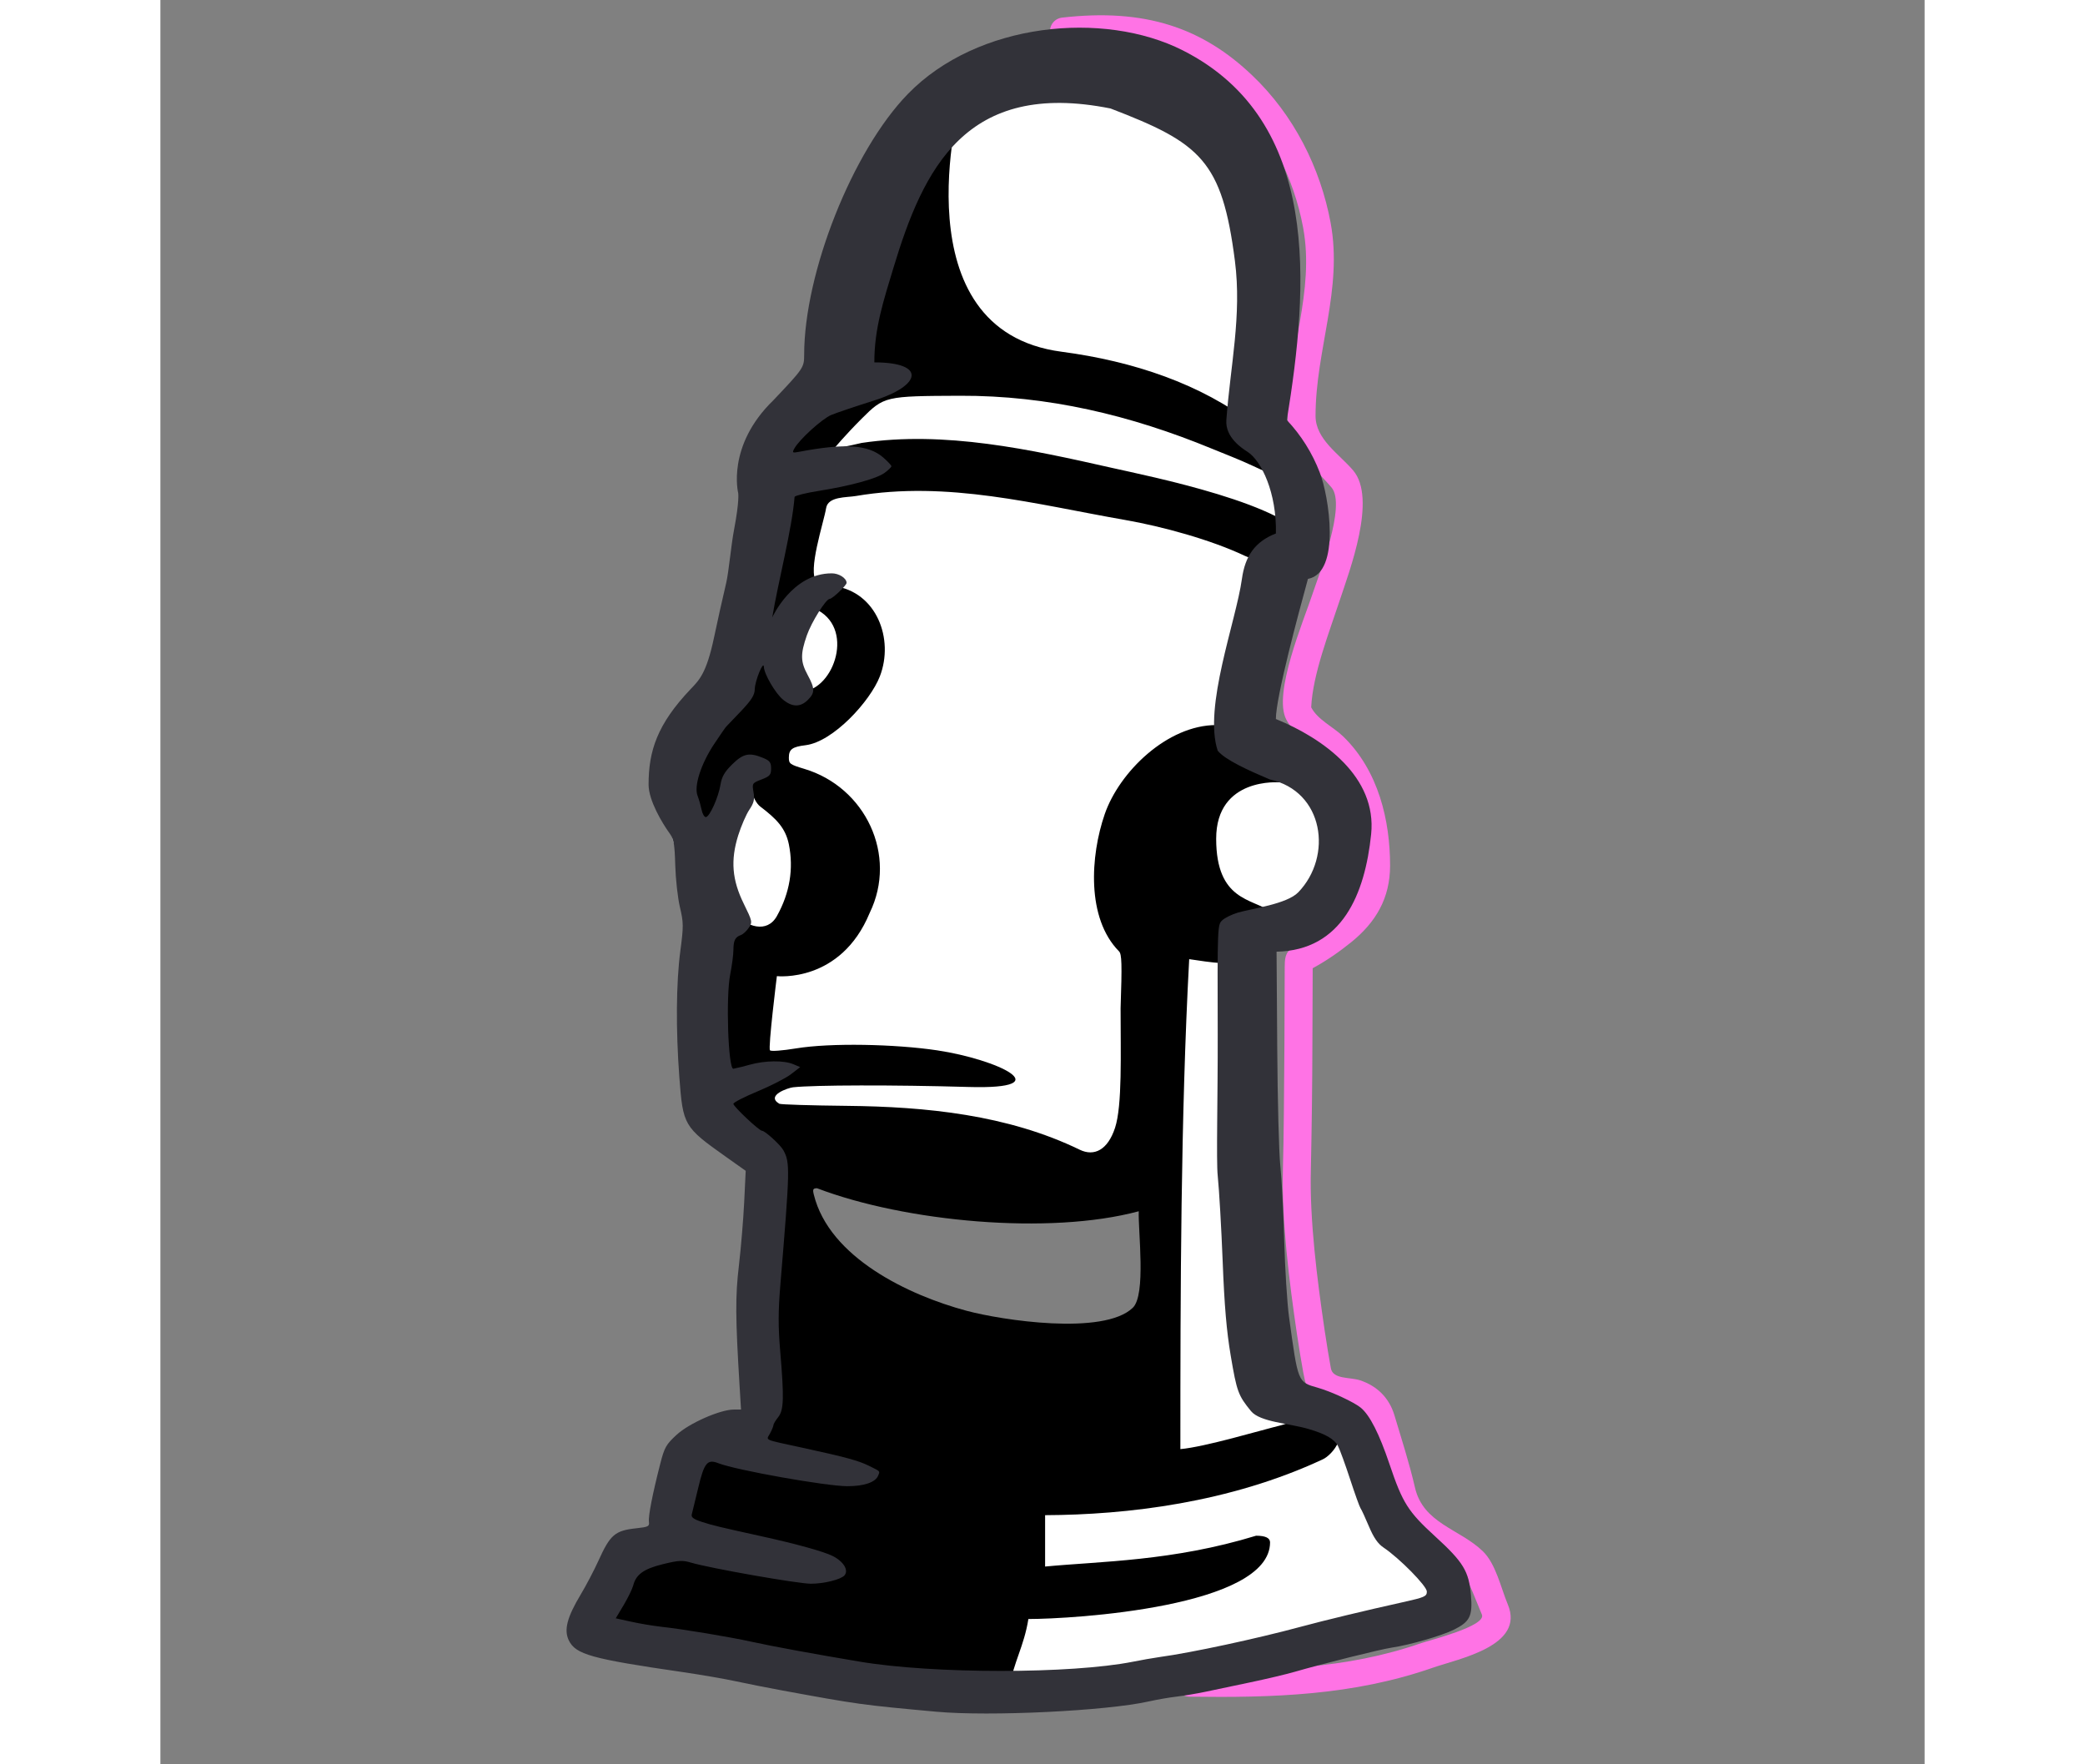 <svg xmlns="http://www.w3.org/2000/svg" width="65" height="55" viewBox="0 0 61 61" fill="none">
    <rect x="0" y="0" width="61" height="61" fill="#808080" stroke="none"/>
    <g clip-path="url(#clip0_5_1407)">
        <g clip-path="url(#clip1_5_1407)">
            <g clip-path="url(#clip2_5_1407)">
                <path
                    d="M34.598 1.754C33.682 1.466 32.617 1.384 31.298 1.533C31.173 1.549 31.047 1.515 30.947 1.439C30.846 1.363 30.78 1.25 30.762 1.125C30.756 1.063 30.762 1.001 30.779 0.941C30.797 0.882 30.827 0.826 30.866 0.778C30.906 0.73 30.954 0.69 31.009 0.661C31.064 0.632 31.124 0.614 31.186 0.608C32.606 0.447 33.817 0.529 34.897 0.868C35.98 1.208 36.899 1.795 37.747 2.602C39.197 3.979 40.11 5.815 40.461 7.697C40.891 10.008 39.941 12.101 39.941 14.381C39.941 15.191 40.764 15.702 41.241 16.264C42.073 17.244 41.111 19.741 40.774 20.766C40.419 21.846 39.847 23.301 39.791 24.444V24.457C40.015 24.887 40.548 25.127 40.891 25.457C42.128 26.65 42.518 28.391 42.518 29.926C42.518 31.053 42.027 31.886 41.174 32.576C40.754 32.915 40.316 33.218 39.842 33.476C39.841 33.94 39.838 34.942 39.832 36.075C39.828 37.528 39.81 38.981 39.779 40.434C39.731 42.171 39.998 44.248 40.253 45.979C40.328 46.492 40.409 46.964 40.471 47.307C40.542 47.697 41.132 47.607 41.486 47.725C42.073 47.921 42.487 48.332 42.666 48.925C42.915 49.757 43.183 50.582 43.378 51.429C43.663 52.674 44.922 52.859 45.723 53.631C46.177 54.069 46.348 54.896 46.59 55.476C47.186 56.908 44.909 57.342 43.993 57.661C41.237 58.621 38.48 58.701 35.584 58.661C35.522 58.661 35.46 58.649 35.402 58.626C35.345 58.602 35.292 58.567 35.248 58.523C35.204 58.479 35.169 58.427 35.145 58.37C35.121 58.312 35.108 58.25 35.108 58.188C35.114 58.062 35.168 57.944 35.26 57.858C35.352 57.773 35.474 57.726 35.599 57.729C38.348 57.767 40.987 57.72 43.604 56.806C43.857 56.717 45.858 56.221 45.692 55.823C45.475 55.299 45.274 54.758 45.005 54.258C44.459 53.784 43.721 53.582 43.16 53.12C42.685 52.73 42.567 52.214 42.437 51.643L42.429 51.609C42.241 50.789 41.979 49.989 41.737 49.184C41.566 48.616 40.969 48.524 40.457 48.455C39.799 48.367 39.644 48.157 39.519 47.467C39.456 47.117 39.373 46.636 39.296 46.11C39.034 44.333 38.763 42.194 38.813 40.409C38.841 39.428 38.856 37.629 38.865 36.069C38.872 34.902 38.875 33.873 38.875 33.431C38.875 33.189 38.883 32.922 39.127 32.794C40.223 32.074 41.551 31.431 41.551 29.926C41.551 28.505 41.185 27.058 40.207 26.116C39.778 25.702 39.211 25.422 38.927 24.874C38.461 23.975 39.536 21.448 39.836 20.534C40.039 19.916 41.018 17.473 40.493 16.854C39.848 16.094 38.974 15.484 38.974 14.381C38.974 12.168 39.926 10.097 39.51 7.862C39.19 6.145 38.359 4.491 37.069 3.265C36.305 2.539 35.511 2.04 34.598 1.754Z"
                    fill="#FF73E5" />
                <path fill-rule="evenodd" clip-rule="evenodd"
                    d="M37.888 14.855C38.782 10.762 39.35 3.082 31.998 1.898C25.814 0.902 23.253 9.052 22.367 13.711L20.63 15.577L19.209 24.28C18.631 24.54 17.473 25.493 17.473 27.234C17.473 28.974 18.105 30.135 18.419 30.498C18.157 32.259 17.788 36.218 18.419 37.958C18.739 38.838 19.523 39.515 20.573 40.04L20.326 49.312L18.131 49.928L17.034 53.302L15.935 53.664L14.473 56.204C16.841 56.774 23.157 58.255 29.473 58.38C35.788 58.504 42.105 56.359 44.472 55.478L44.106 54.125L42.278 52.576L41.179 50.037C40.813 49.312 40.221 48.711 39.717 48.587C39.178 48.454 38.961 48.929 38.657 47.995L38.472 47.441C38.093 46.321 37.682 36.923 37.526 32.363C37.526 32.363 38.316 32.332 38.946 32.208C39.736 32.052 40.998 30.498 40.998 28.638C40.449 26.461 38.955 25.373 37.526 25.373C38.352 21.904 39.24 18.97 39.35 18.481C39.666 17.082 38.834 15.221 37.888 14.854V14.855ZM34.959 32.991C33.992 36.845 33.737 40.272 33.495 40.511C32.864 41.132 29.652 41.074 26.178 40.608C24.57 40.392 22.8 40.012 21.422 39.52C21.828 41.409 23.588 44.953 27.576 46.198C32.757 47.815 34.12 46.463 34.593 45.323L34.959 32.991Z"
                    fill="white" />
                <path fill-rule="evenodd" clip-rule="evenodd"
                    d="M22.709 13.362C21.399 14.476 20.703 14.58 20.834 15.872C20.848 16.009 21.323 17.287 21.256 17.581C20.998 18.685 20.793 19.801 20.53 20.904C20.334 21.727 20.494 22.105 21.035 22.105C21.814 22.105 21.686 20.984 22.471 20.984C24.047 21.511 23.372 23.694 22.306 23.893C22.306 23.893 21.983 23.923 21.616 23.893C20.924 23.837 21.302 22.073 20.524 22.6C20.259 22.78 17.694 26.398 17.686 27.05C17.666 29.04 19.026 30.002 19.86 27.26C20.175 26.956 20.407 27.26 20.407 27.26C20.491 27.561 20.611 27.787 20.741 27.885C21.3 28.311 21.614 28.626 21.73 29.191C21.899 30.032 21.765 30.87 21.316 31.673C20.973 32.285 20.264 32.046 19.822 31.56C19.822 31.56 18.703 34.375 18.683 34.972C18.64 36.256 19.104 37.255 19.055 38.576C19.041 38.951 19.067 39.02 19.325 39.277C19.677 39.63 20.172 40.425 20.524 40.492C20.54 43.616 20.524 45.987 20.18 50.102C20.18 50.102 18.34 49.977 18.102 50.19C17.713 50.538 17.375 52.731 17.375 52.731L18.655 53.211C17.895 53.46 16.52 53.513 15.873 53.895C15.39 54.179 14.473 55.998 14.473 55.998C16.372 57.898 20.558 57.495 23.096 57.898C24.518 58.123 29.343 58.386 29.343 58.386C29.509 57.433 29.857 56.936 30.012 55.976C31.537 55.976 38.368 55.568 38.368 53.326C38.368 53.173 38.206 53.096 37.885 53.096C35.005 53.979 32.51 53.979 30.59 54.162V52.386C33.425 52.374 36.972 51.957 40.187 50.457C40.517 50.311 41.23 49.492 40.397 48.964C39.923 48.664 39.211 49.166 38.739 49.28C38.069 49.443 36.115 50.028 35.267 50.102C35.267 44.672 35.278 38.605 35.572 33.162C36.276 33.266 37.099 33.407 37.792 33.218C38.068 33.143 38.294 32.648 38.346 32.005L38.386 31.515C37.757 31.06 36.507 31.153 36.505 29.003C36.502 26.853 38.706 27.05 38.706 27.05C39.925 25.979 37.298 25.068 36.508 25.068C34.816 25.068 33.156 26.687 32.651 28.15C32.157 29.582 32.011 31.741 33.145 32.891C33.242 32.989 33.252 33.321 33.2 34.864C33.2 36.439 33.261 38.224 33.008 38.994C32.755 39.764 32.285 39.992 31.788 39.751C29.297 38.541 26.465 38.262 23.738 38.234C22.497 38.221 21.445 38.189 21.399 38.161C20.918 37.874 21.71 37.61 21.875 37.592C22.619 37.512 25.34 37.506 27.938 37.581C31.168 37.674 28.934 36.626 26.86 36.315C25.404 36.097 23.172 36.051 21.976 36.248C21.509 36.325 21.117 36.354 21.078 36.315C21.005 36.245 21.316 33.749 21.316 33.749C21.316 33.749 23.52 33.999 24.526 31.56C25.497 29.564 24.375 27.213 22.261 26.582C21.77 26.435 21.73 26.405 21.73 26.196C21.73 25.908 21.845 25.821 22.308 25.765C23.262 25.647 24.544 24.244 24.877 23.383C25.375 22.095 24.765 20.463 23.291 20.262C23.012 20.223 22.742 20.155 22.695 20.109C22.357 19.781 22.945 18.033 23.018 17.569C23.084 17.158 23.721 17.205 24.047 17.149C27.227 16.608 30.27 17.439 33.355 17.977C34.639 18.201 36.328 18.663 37.499 19.219C37.891 19.405 40.151 19.949 39.7 18.799C39.17 17.453 34.133 16.455 32.904 16.177C30.084 15.54 27.114 14.886 24.247 15.314C23.803 15.422 23.291 15.511 23.291 15.511C23.291 15.511 23.668 15.055 24.247 14.476C25.024 13.7 25.055 13.693 27.648 13.683C30.684 13.672 33.541 14.353 36.352 15.511C36.822 15.705 37.291 15.881 37.755 16.099C38.316 16.363 38.83 16.579 38.895 16.579C39.08 16.579 39.219 16.359 39.164 16.149C39.12 15.979 38.327 15.087 37.792 14.674C35.99 13.281 33.648 12.489 31.16 12.161C25.517 11.419 27.648 3.528 27.648 3.528C24.02 5.526 24.297 12.238 22.709 13.362ZM22.709 41.083C22.566 41.083 22.547 41.118 22.593 41.303C23.13 43.482 25.875 44.784 27.878 45.32C29.087 45.644 32.609 46.184 33.62 45.217C34.089 44.77 33.803 42.565 33.828 41.878C30.738 42.712 25.742 42.241 22.709 41.084L22.709 41.083Z"
                    fill="black" />
                <path fill-rule="evenodd" clip-rule="evenodd"
                    d="M25.844 3.25C23.934 5.214 22.259 9.423 22.259 12.274C22.259 12.707 22.233 12.744 21.195 13.838C19.564 15.418 19.979 17.049 19.979 17.049C19.979 17.049 20.025 17.317 19.837 18.304C19.732 18.852 19.652 19.777 19.564 20.153C19.417 20.779 19.277 21.407 19.144 22.036C18.879 23.294 18.623 23.521 18.335 23.824C17.178 25.041 16.879 25.964 16.88 27.13C16.881 27.675 17.352 28.46 17.604 28.808C17.751 29.012 17.782 29.182 17.802 29.917C17.816 30.394 17.888 31.047 17.964 31.367C18.09 31.901 18.091 32.025 17.978 32.877C17.833 33.968 17.82 35.597 17.943 37.237C18.069 38.915 18.098 38.964 19.556 39.997L20.238 40.48L20.185 41.575C20.155 42.177 20.073 43.158 20.003 43.755C19.877 44.819 19.881 45.535 20.026 47.911L20.076 48.734H19.828C19.356 48.734 18.284 49.206 17.85 49.606C17.484 49.943 17.428 50.041 17.28 50.622C17.016 51.652 16.865 52.425 16.892 52.614C16.914 52.772 16.871 52.794 16.466 52.838C15.719 52.917 15.556 53.055 15.149 53.955C14.999 54.285 14.722 54.815 14.533 55.129C14.062 55.914 13.947 56.354 14.121 56.713C14.358 57.202 14.903 57.353 18.058 57.811C18.686 57.903 19.512 58.045 19.893 58.128C20.275 58.211 20.99 58.352 21.483 58.443C24.133 58.93 24.242 58.945 26.826 59.181C28.684 59.35 32.704 59.155 34.179 58.825C34.463 58.761 34.898 58.686 35.144 58.658C35.391 58.629 35.831 58.555 36.123 58.494L37.673 58.168C38.233 58.051 38.93 57.886 39.222 57.801C40.179 57.524 42.192 57.021 42.566 56.967C43.196 56.874 44.306 56.555 44.731 56.342C45.278 56.069 45.375 55.872 45.314 55.156C45.244 54.324 45.052 54.01 44.075 53.118C43.138 52.262 42.95 51.964 42.498 50.622C42.143 49.569 41.818 48.931 41.507 48.672C41.274 48.479 40.486 48.112 40.017 47.979C39.324 47.782 39.337 47.816 39.023 45.522C38.959 45.058 38.885 43.865 38.857 42.872C38.83 41.877 38.769 40.721 38.723 40.302C38.676 39.882 38.628 38.046 38.616 36.221L38.593 32.904C40.862 32.856 41.65 30.906 41.863 28.842C42.067 26.864 40.223 25.536 38.569 24.859C38.569 24.108 39.345 21.225 39.678 20.015C40.831 19.802 40.399 17.123 40.086 16.335C39.828 15.662 39.442 15.047 38.948 14.523C39.697 9.919 40.161 4.181 35.355 1.744C32.615 0.354 28.249 0.775 25.844 3.25ZM32.853 3.751C35.969 4.946 36.708 5.551 37.153 9.021C37.396 10.914 36.993 12.651 36.857 14.523C36.814 15.123 37.395 15.497 37.593 15.624C38.069 15.932 38.601 17.039 38.57 18.444C37.85 18.724 37.505 19.22 37.395 20.015C37.193 21.481 36.057 24.451 36.558 25.956C36.816 26.272 37.616 26.634 38.359 26.949C40.236 27.357 40.54 29.607 39.345 30.849C38.95 31.26 37.728 31.413 37.255 31.553C37.05 31.613 36.807 31.733 36.715 31.818C36.55 31.97 36.547 32.038 36.558 35.773C36.563 37.926 36.505 40.146 36.558 40.647C36.608 41.133 36.685 42.47 36.73 43.619C36.789 45.142 36.864 46.022 37.008 46.871C37.218 48.115 37.267 48.248 37.709 48.788C38.019 49.168 39.036 49.212 39.68 49.401C40.29 49.578 40.59 49.752 40.72 50.001C40.782 50.121 40.97 50.636 41.136 51.144C41.302 51.652 41.465 52.104 41.497 52.148C41.53 52.192 41.66 52.474 41.787 52.775C41.951 53.164 42.096 53.374 42.29 53.504C42.84 53.872 43.789 54.836 43.789 55.026C43.789 55.195 43.716 55.226 42.953 55.396C41.685 55.677 40.243 56.024 39.426 56.245C37.909 56.655 35.634 57.144 34.573 57.287C34.259 57.334 33.946 57.389 33.635 57.451C31.488 57.878 26.722 57.878 24.175 57.449C22.604 57.186 21.128 56.914 20.465 56.767C19.685 56.595 18.064 56.325 17.325 56.245C16.977 56.203 16.632 56.145 16.29 56.072L15.745 55.952L16.02 55.492C16.17 55.238 16.318 54.935 16.348 54.817C16.446 54.434 16.715 54.241 17.379 54.079C17.916 53.947 18.053 53.939 18.345 54.026C19.01 54.222 22.021 54.752 22.487 54.756C22.939 54.758 23.531 54.611 23.655 54.466C23.805 54.287 23.62 53.986 23.244 53.797C22.934 53.642 21.991 53.38 20.77 53.112C19.32 52.793 19.092 52.738 18.728 52.62C18.437 52.526 18.347 52.46 18.373 52.36C18.393 52.288 18.493 51.873 18.597 51.439C18.804 50.569 18.911 50.439 19.297 50.591C19.899 50.828 23.018 51.383 23.751 51.384C24.336 51.384 24.728 51.249 24.82 51.014C24.882 50.854 24.908 50.882 24.493 50.676C24.14 50.501 23.687 50.378 22.218 50.058C20.81 49.752 20.946 49.812 21.08 49.558C21.145 49.436 21.197 49.306 21.198 49.268C21.198 49.232 21.272 49.109 21.361 48.997C21.556 48.753 21.569 48.341 21.431 46.717C21.359 45.872 21.36 45.337 21.436 44.424C21.77 40.399 21.775 40.199 21.54 39.768C21.44 39.584 20.905 39.096 20.803 39.096C20.703 39.096 19.812 38.257 19.812 38.164C19.812 38.118 20.188 37.924 20.648 37.733C21.108 37.542 21.628 37.275 21.803 37.14L22.122 36.894L21.884 36.794C21.556 36.656 20.912 36.664 20.38 36.811C20.192 36.865 20.003 36.911 19.812 36.951C19.632 36.976 19.547 34.465 19.702 33.691C19.762 33.389 19.812 33.01 19.813 32.847C19.815 32.515 19.871 32.401 20.073 32.328C20.148 32.301 20.271 32.188 20.345 32.076C20.475 31.881 20.468 31.85 20.172 31.248C19.765 30.422 19.71 29.742 19.979 28.882C20.081 28.559 20.253 28.161 20.363 27.997C20.523 27.757 20.551 27.641 20.508 27.389C20.456 27.083 20.461 27.075 20.786 26.949C21.075 26.838 21.116 26.789 21.116 26.569C21.116 26.359 21.071 26.299 20.834 26.202C20.361 26.007 20.151 26.052 19.771 26.427C19.507 26.687 19.411 26.854 19.366 27.13C19.294 27.572 18.99 28.246 18.86 28.25C18.808 28.253 18.741 28.137 18.712 27.993C18.677 27.829 18.631 27.667 18.573 27.51C18.444 27.181 18.69 26.414 19.144 25.729C19.351 25.417 19.54 25.144 19.564 25.122C19.588 25.1 19.819 24.858 20.077 24.586C20.445 24.196 20.547 24.033 20.552 23.823C20.558 23.538 20.856 22.813 20.866 23.056C20.876 23.308 21.263 23.969 21.526 24.188C21.846 24.452 22.126 24.456 22.384 24.202C22.636 23.954 22.636 23.809 22.381 23.338C22.131 22.877 22.126 22.619 22.351 21.97C22.513 21.505 23.014 20.705 23.144 20.705C23.235 20.705 23.726 20.239 23.726 20.153C23.726 19.99 23.462 19.821 23.211 19.823C21.839 19.823 21.156 21.347 21.156 21.347C21.352 20.151 21.839 18.304 21.928 17.178C21.956 17.133 22.328 17.041 22.753 16.974C23.851 16.8 24.763 16.551 25.039 16.35C25.169 16.254 25.276 16.151 25.276 16.12C25.276 16.089 25.15 15.954 24.996 15.82C24.476 15.371 23.682 15.318 22.066 15.624C21.853 15.664 21.84 15.654 21.919 15.509C22.088 15.198 22.879 14.479 23.199 14.346C23.377 14.272 24.046 14.046 24.686 13.844C26.324 13.327 26.483 12.529 24.686 12.529C24.683 11.354 25.011 10.373 25.343 9.271C26.381 5.83 27.846 2.748 32.853 3.751Z"
                    fill="#323239" />
            </g>
        </g>
    </g>
    <defs>
        <clipPath id="clip0_5_1407">
            <rect width="60" height="60" fill="white" transform="translate(0.33 0.1)" />
        </clipPath>
        <clipPath id="clip1_5_1407">
            <rect width="60" height="60" fill="white" transform="translate(0.33 0.1)" />
        </clipPath>
        <clipPath id="clip2_5_1407">
            <rect width="60" height="60" fill="white" transform="translate(0.33 0.1)" />
        </clipPath>
    </defs>
</svg>
